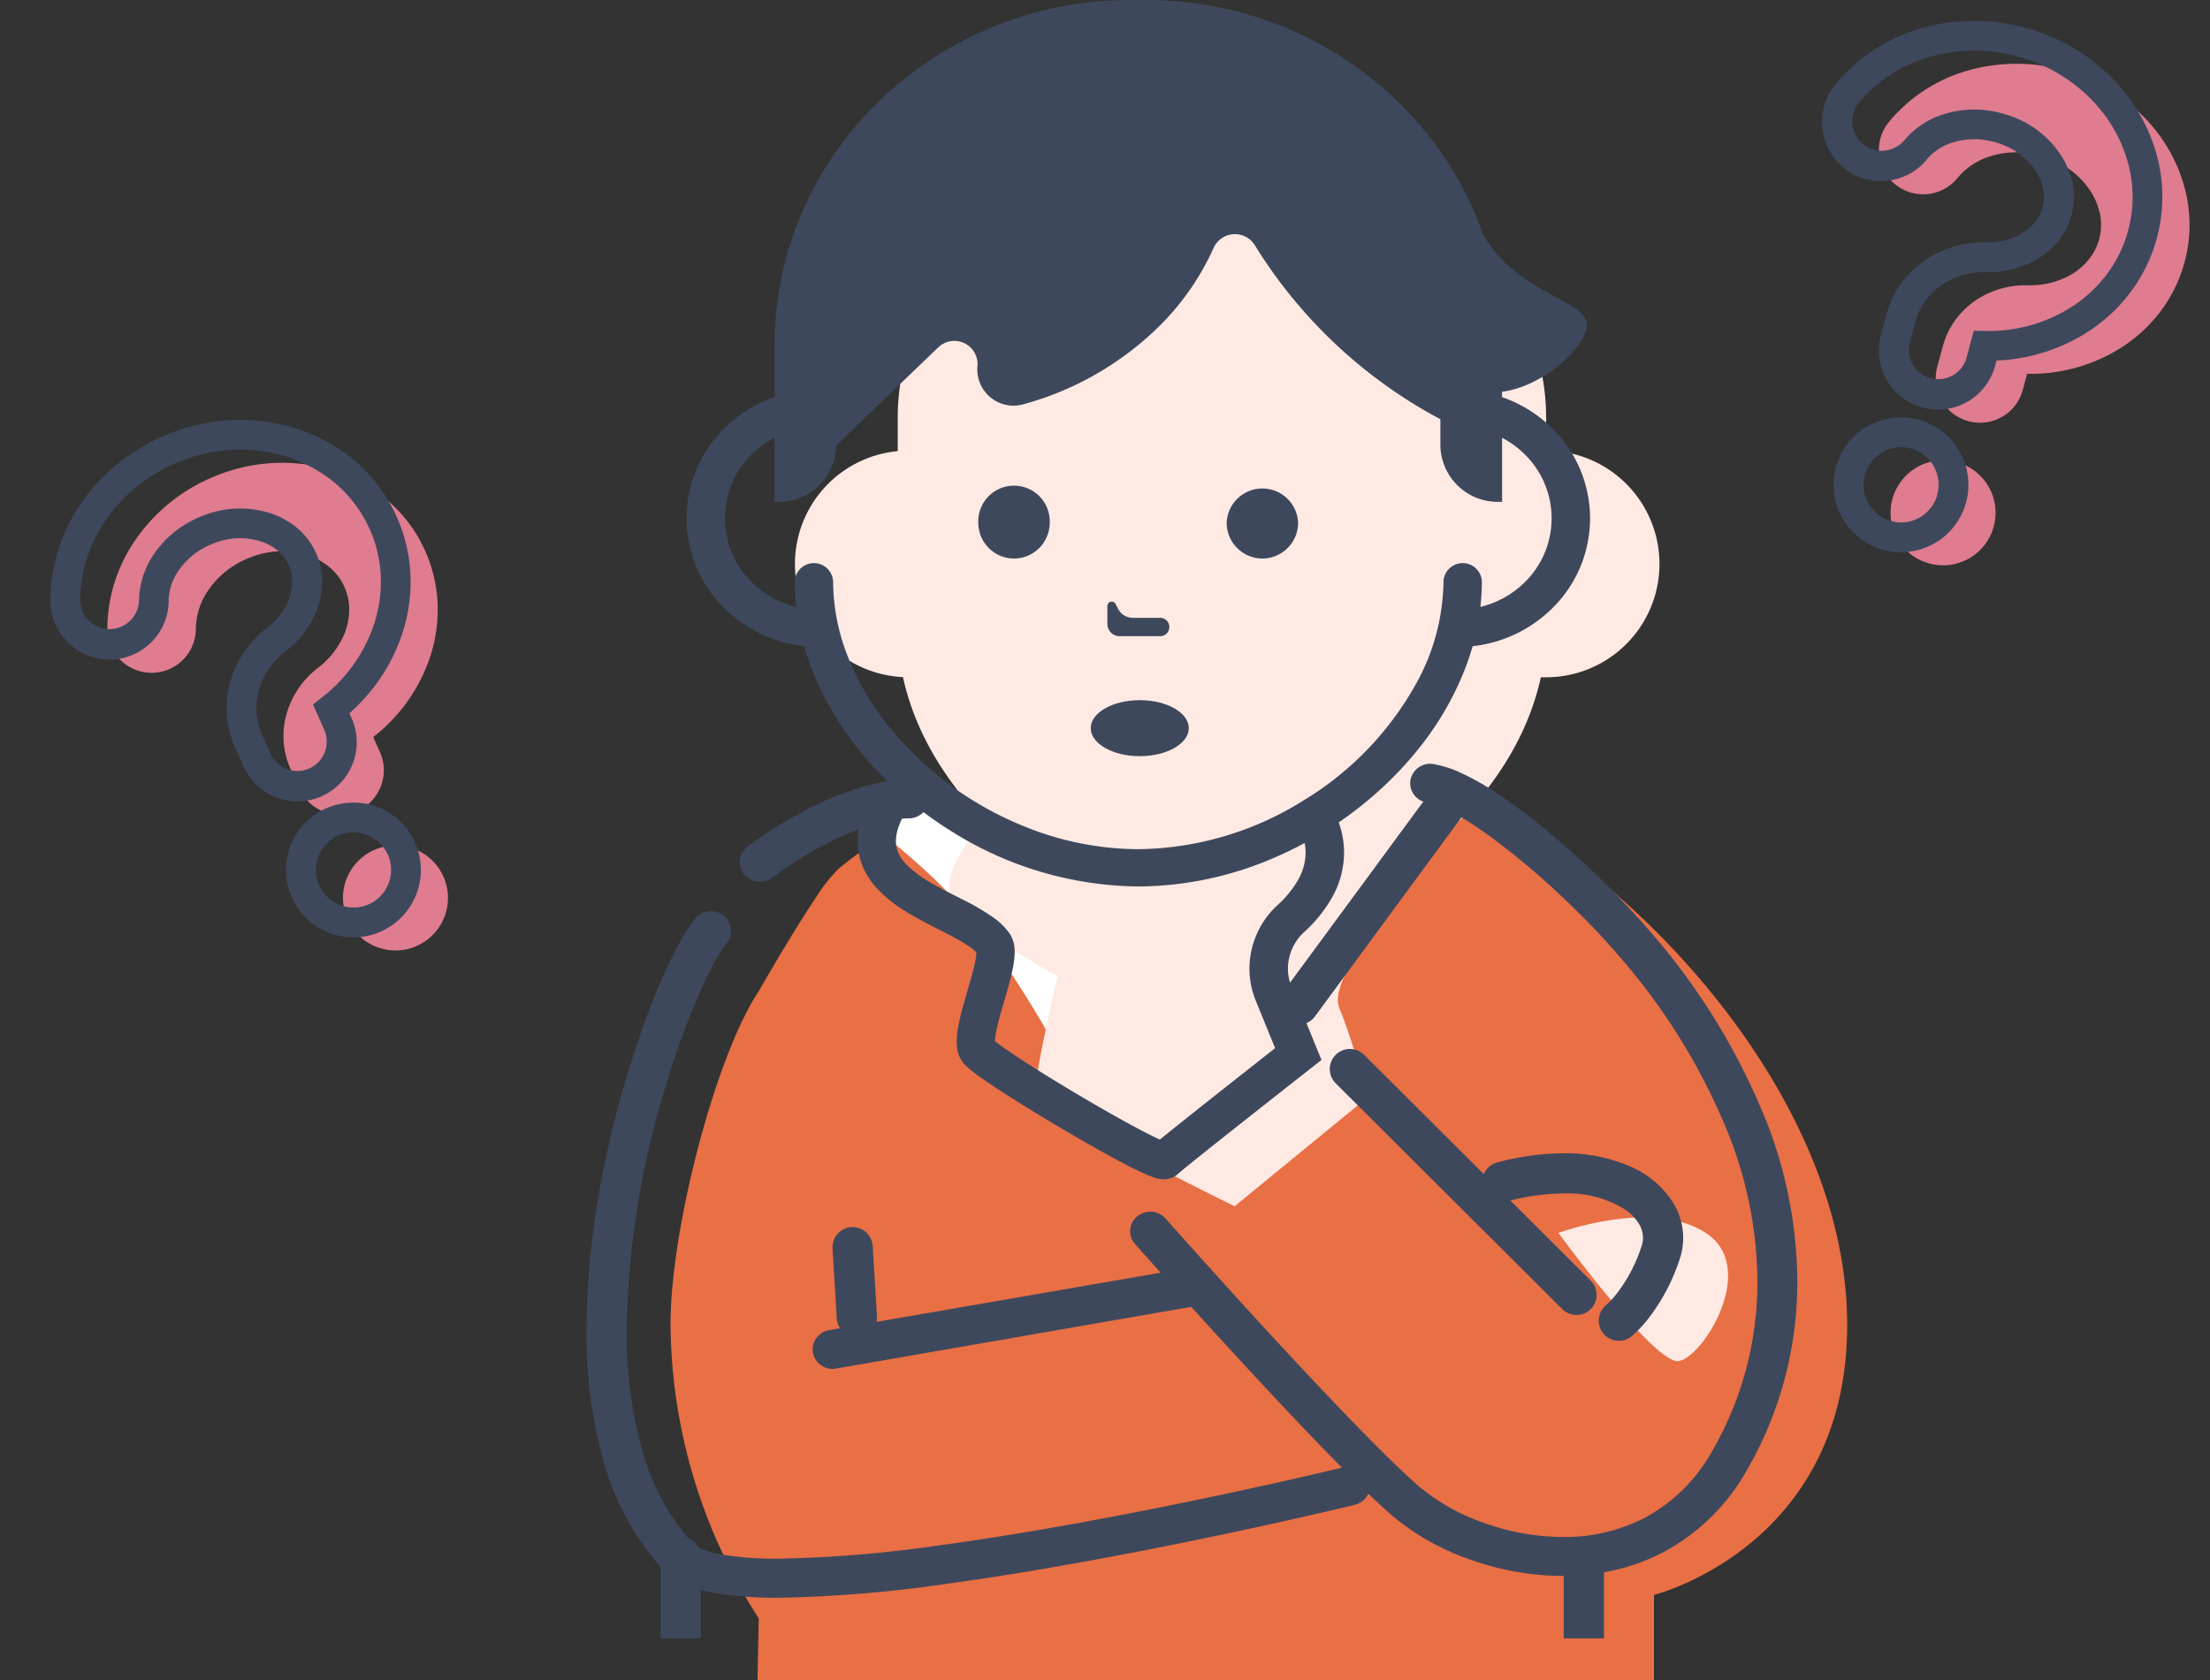 <svg xmlns="http://www.w3.org/2000/svg" width="157.776" height="120" viewBox="0 0 157.776 120">
  <rect x="0" y="0" width="157.776" height="120" fill="#333333" stroke="none"/>
  <g id="グループ_190" data-name="グループ 190" transform="translate(-558.13 -1512)">
    <g id="j104_4_1" transform="translate(600 1387.739)">
      <path id="パス_181" data-name="パス 181" d="M88.9,398.337c0,15.832-13.793,19.278-13.793,19.278l0,6.1h-64l.089-4.424a39.209,39.209,0,0,1-6.3-20.957c0-7.031,3.3-19.364,6.3-23.833,0,0,1.107-1.949,2.375-4.016.586-.954,1.205-1.935,1.765-2.761a11.512,11.512,0,0,1,1.5-1.909,21.265,21.265,0,0,1,4.894-3.156,14.522,14.522,0,0,1,5.744-1.491l16.435-12.531,16.995,12.369.224.161a5.81,5.81,0,0,1,1.746.329,18.017,18.017,0,0,1,3.58,1.7C75.133,368.365,88.9,382.716,88.9,398.337Z" transform="translate(1.103 -179.456)" fill="#e96f45"/>
      <path id="パス_182" data-name="パス 182" d="M105.084,366.312s-6.649,1.449-6.85,2.1c-.093.3,4.817,3.354,8.727,8.549a85.8,85.8,0,0,1,8.236,14.371s1.832,1.428,3.138,1.283,3.9-3.529,3.9-3.529L140,364.661l-12.1-1.542-9.564-8.44Z" transform="translate(-78.366 -185.717)" fill="#fff"/>
      <path id="パス_183" data-name="パス 183" d="M100.271,176.128h0v-2.389c0-10.765-11.23-21.042-23.144-21.042s-23.144,10.277-23.144,21.042v2.425a8.091,8.091,0,0,0,.374,16.138c2.04,9.418,12.132,17.612,22.77,17.612s20.723-8.188,22.768-17.6h.376a8.092,8.092,0,1,0,0-16.184Z" transform="translate(-31.761 -19.687)" fill="#ffeae3"/>
      <path id="パス_184" data-name="パス 184" d="M318.23,554.016s6.871,9.407,8.589,9.154,5.748-6.656,1.937-9.154S318.23,554.016,318.23,554.016Z" transform="translate(-248.842 -341.708)" fill="#ffeae3"/>
      <path id="パス_185" data-name="パス 185" d="M123.826,415.846c3.641-.386,10.512-3.821,10.512-3.821a3.307,3.307,0,0,1,0,4.529c-2.03,2.5-3.9,5.31-3.28,6.715s2.066,6.264,2.066,6.264l-9.562,7.835s-14.211-6.916-14.211-8.322,1.575-8.129,1.575-8.129-5.832-3.124-7.3-5.071,1.215-5.108,2.254-5.9,1.436,1.3,6.121,3.484S123.826,415.846,123.826,415.846Z" transform="translate(-77.29 -226.965)" fill="#ffeae3"/>
      <path id="パス_186" data-name="パス 186" d="M140.833,309.581a2.559,2.559,0,0,0,2.552-2.552h0a2.552,2.552,0,1,0-5.1,0h0A2.56,2.56,0,0,0,140.833,309.581Z" transform="translate(-110.313 -145.433)" fill="#3e485c"/>
      <path id="パス_187" data-name="パス 187" d="M228.508,309.581a2.56,2.56,0,0,0,2.552-2.552h0a2.552,2.552,0,0,0-5.1,0h0A2.56,2.56,0,0,0,228.508,309.581Z" transform="translate(-180.256 -145.433)" fill="#3e485c"/>
      <path id="パス_188" data-name="パス 188" d="M184.741,335.477h2.867a.656.656,0,1,0,0-1.311h-1.916a1.2,1.2,0,0,1-1.069-.654l-.172-.336a.31.31,0,0,0-.586.142V334.6A.876.876,0,0,0,184.741,335.477Z" transform="translate(-146.677 -165.784)" fill="#3e485c"/>
      <path id="パス_191" data-name="パス 191" d="M18.636,171.094a14.7,14.7,0,0,1-1.028-5.3,1.372,1.372,0,0,0-2.742,0,16.216,16.216,0,0,0,.109,1.808,6.766,6.766,0,0,1-3.12-1.71,6.4,6.4,0,0,1,0-9.234,6.767,6.767,0,0,1,1.568-1.133V160.1h.252a4.094,4.094,0,0,0,4.153-4.032l7.274-6.989a1.657,1.657,0,0,1,2.811,1.324,2.586,2.586,0,0,0,3.329,2.715,22.07,22.07,0,0,0,9.154-5.092,18.446,18.446,0,0,0,4.378-6.071,1.674,1.674,0,0,1,2.951-.166A34.78,34.78,0,0,0,60.961,154.2v1.866a4.094,4.094,0,0,0,4.154,4.032h.252v-4.573a6.759,6.759,0,0,1,1.567,1.133,6.4,6.4,0,0,1,0,9.234,6.764,6.764,0,0,1-3.116,1.709,16.153,16.153,0,0,0,.106-1.807,1.372,1.372,0,0,0-2.742,0h0a15.331,15.331,0,0,1-1.8,7.01,22.517,22.517,0,0,1-8.161,8.6,22.666,22.666,0,0,1-11.828,3.5,21.8,21.8,0,0,1-8.123-1.622,24.043,24.043,0,0,1-9.765-7.236A19.13,19.13,0,0,1,18.636,171.094ZM40.3,206.184h0Zm5.043-4.06c-1.166.922-2.346,1.858-3.265,2.594-.455.364-.845.679-1.141.922-.282-.127-.649-.305-1.076-.526-1.732-.894-4.366-2.416-6.621-3.8-1.128-.693-2.166-1.355-2.947-1.883-.39-.264-.716-.495-.947-.67-.073-.055-.132-.1-.183-.144a3.269,3.269,0,0,1,.044-.448,12.847,12.847,0,0,1,.295-1.292c.2-.737.455-1.559.668-2.347.106-.395.2-.781.275-1.157a5.988,5.988,0,0,0,.125-1.116,2.906,2.906,0,0,0-.06-.613,2.015,2.015,0,0,0-.3-.711,4.685,4.685,0,0,0-1.091-1.1,16.616,16.616,0,0,0-2.353-1.378c-.621-.317-1.25-.632-1.834-.958a8.732,8.732,0,0,1-2.129-1.538,2.872,2.872,0,0,1-.535-.783,2.047,2.047,0,0,1-.177-.848,3.065,3.065,0,0,1,.164-.945,5.226,5.226,0,0,1,.269-.657c.175-.015.34-.025.487-.025a1.448,1.448,0,0,0,1.047-.445q.979.737,2.029,1.39a25.458,25.458,0,0,0,13.3,3.919,24.618,24.618,0,0,0,9.173-1.825,26.929,26.929,0,0,0,2.711-1.277,3.691,3.691,0,0,1,.069.69,4.018,4.018,0,0,1-.577,2.014,7.444,7.444,0,0,1-1.419,1.723h0a6.175,6.175,0,0,0-2.013,4.542,6.069,6.069,0,0,0,.451,2.294l1.381,3.385C48.306,199.788,46.839,200.943,45.345,202.123Zm38.808,2.006a47.452,47.452,0,0,0-7.592-12.623,62.871,62.871,0,0,0-7.717-7.7,40.424,40.424,0,0,0-4.357-3.232,18.3,18.3,0,0,0-1.858-1.027l-.04-.019c-.049-.022-.1-.048-.145-.07a7.977,7.977,0,0,0-1.956-.633,1.433,1.433,0,0,0-1.66,1.135,1.37,1.37,0,0,0,.132.86,1.419,1.419,0,0,0,.784.684l-9.512,12.93a3.4,3.4,0,0,1-.152-1,3.555,3.555,0,0,1,1.159-2.612,10.079,10.079,0,0,0,1.927-2.36,6.586,6.586,0,0,0,.922-3.306,6.4,6.4,0,0,0-.349-2.075c-.01-.032-.026-.058-.039-.09a26.59,26.59,0,0,0,3.29-2.644,25.114,25.114,0,0,0,2.464-2.676,21.723,21.723,0,0,0,3.267-5.64c.208-.534.386-1.078.543-1.624a9.564,9.564,0,0,0,5.609-2.631,9,9,0,0,0,0-13,9.487,9.487,0,0,0-3.508-2.158v-.381c3.162-.412,6.254-3.5,6.047-4.924-.241-1.64-5.388-2.366-7.443-6.44h-.007c-.184-.521-.382-1.033-.6-1.538a25.027,25.027,0,0,0-9.209-10.846,25.558,25.558,0,0,0-6.643-3.111,25.855,25.855,0,0,0-7.536-1.116H38.814a25.828,25.828,0,0,0-9.864,1.947,25.48,25.48,0,0,0-11.175,8.94,24.336,24.336,0,0,0-3.2,6.449,23.861,23.861,0,0,0-1.15,7.316v3.7a9.5,9.5,0,0,0-3.5,2.158,9,9,0,0,0,0,13,9.544,9.544,0,0,0,5.615,2.631,19.412,19.412,0,0,0,1.419,3.591,23.639,23.639,0,0,0,4.535,6.053c-.31.048-.622.109-.945.182a21.223,21.223,0,0,0-4.318,1.589,29.934,29.934,0,0,0-4.726,2.9,1.368,1.368,0,0,0-.263,1.957,1.425,1.425,0,0,0,.194.2,1.468,1.468,0,0,0,1.821.058,28.191,28.191,0,0,1,2.875-1.883,23.884,23.884,0,0,1,2.717-1.327c.2-.08.389-.153.58-.224a5.143,5.143,0,0,0-.069.831,4.616,4.616,0,0,0,.412,1.928,5.565,5.565,0,0,0,.889,1.359,9.562,9.562,0,0,0,2.114,1.72c1.143.71,2.348,1.269,3.326,1.791a11.715,11.715,0,0,1,1.235.729,2.838,2.838,0,0,1,.5.425,2.764,2.764,0,0,1-.043.412c-.053.336-.161.78-.293,1.266-.2.732-.458,1.557-.672,2.356-.105.4-.2.8-.273,1.18a6.4,6.4,0,0,0-.125,1.145,3.313,3.313,0,0,0,.079.716,2.078,2.078,0,0,0,.4.815,3.106,3.106,0,0,0,.234.249c.145.134.3.259.478.4.336.256.757.553,1.258.889,1.746,1.17,4.43,2.807,6.814,4.169,1.2.684,2.309,1.295,3.2,1.746.448.227.84.412,1.179.553.171.073.329.131.494.185.082.026.168.048.267.07a2.1,2.1,0,0,0,.386.042,1.753,1.753,0,0,0,.428-.058,1.47,1.47,0,0,0,.619-.358l0,0c.01-.01.076-.067.165-.144.362-.3,1.136-.927,2.075-1.675,1.413-1.122,3.208-2.542,4.65-3.677.721-.569,1.354-1.068,1.808-1.423s.725-.569.725-.569l.784-.617-1.074-2.635a1.386,1.386,0,0,0,.6-.464l10.464-14.222c.6.355,1.255.783,1.933,1.273a53.959,53.959,0,0,1,5.431,4.566,55.381,55.381,0,0,1,4.5,4.774,44.76,44.76,0,0,1,7.157,11.882,29.042,29.042,0,0,1,2.111,10.622,24.03,24.03,0,0,1-3.221,12.121,12.046,12.046,0,0,1-4.818,4.777,12.472,12.472,0,0,1-5.856,1.372,16.873,16.873,0,0,1-5.8-1.068,14.624,14.624,0,0,1-4.466-2.545c-.6-.524-1.35-1.225-2.184-2.043-2.925-2.862-6.916-7.146-10.16-10.7-1.62-1.778-3.06-3.376-4.094-4.531-.517-.575-.932-1.039-1.215-1.362-.145-.16-.254-.284-.329-.368l-.112-.128a1.468,1.468,0,0,0-2.026-.15,1.366,1.366,0,0,0-.155,1.966s.7.79,1.831,2.056L20.7,218.661a1.331,1.331,0,0,0,.039-.38l-.306-5.055a1.437,1.437,0,0,0-2.869.163l.306,5.055a1.359,1.359,0,0,0,.231.671l-.771.134a1.4,1.4,0,0,0-1.163,1.618,1.434,1.434,0,0,0,1.67,1.125l25.34-4.406c.965,1.065,2.045,2.251,3.181,3.488,1.966,2.136,4.091,4.412,6.05,6.44.524.54,1.034,1.058,1.525,1.557-1.238.3-7.845,1.864-15.773,3.383-4.14.793-8.639,1.576-12.91,2.155a90.381,90.381,0,0,1-11.521.959,22.409,22.409,0,0,1-4.255-.329,6.5,6.5,0,0,1-1.3-.387c-.066-.029-.122-.058-.178-.086a1.405,1.405,0,0,0-.725-.649,16.686,16.686,0,0,1-3.317-6.369,31.188,31.188,0,0,1-1.087-8.591A62.4,62.4,0,0,1,5.6,202a59.392,59.392,0,0,1,2.388-6.647c.4-.908.777-1.7,1.13-2.34a10.631,10.631,0,0,1,.909-1.436,1.371,1.371,0,0,0-.264-1.957.929.929,0,0,0-.1-.067,1.462,1.462,0,0,0-1.913.323,13,13,0,0,0-1.169,1.832,40.67,40.67,0,0,0-2.19,4.911,72.369,72.369,0,0,0-3.023,10.42A59.486,59.486,0,0,0,0,219.157,33.745,33.745,0,0,0,1.192,228.5a19.315,19.315,0,0,0,4.1,7.661v5.1H8.168v-3.466a14.251,14.251,0,0,0,1.8.352,29.364,29.364,0,0,0,3.761.214,95.076,95.076,0,0,0,12.338-1.046c6.752-.934,13.935-2.331,19.442-3.492s9.327-2.094,9.337-2.1a1.41,1.41,0,0,0,.965-.8c.616.592,1.182,1.116,1.686,1.554a17.557,17.557,0,0,0,5.359,3.073,19.873,19.873,0,0,0,6.821,1.253c.03,0,.059,0,.089,0v4.46h2.872v-4.723a14.573,14.573,0,0,0,4.265-1.445,14.874,14.874,0,0,0,5.951-5.864,26.767,26.767,0,0,0,3.59-13.487A31.808,31.808,0,0,0,84.153,204.129Z" transform="translate(0 0)" fill="#3e485c"/>
      <path id="パス_192" data-name="パス 192" d="M281.815,528.044a1.436,1.436,0,0,0,2.018.224,8.508,8.508,0,0,0,1.322-1.424,14.019,14.019,0,0,0,2.134-4.128h0a4.749,4.749,0,0,0,.24-1.482,4.835,4.835,0,0,0-.674-2.44,6.707,6.707,0,0,0-3.049-2.636,11.525,11.525,0,0,0-4.842-.966,18.518,18.518,0,0,0-4.719.656,1.428,1.428,0,0,0-.95.83l-8.529-8.5a1.436,1.436,0,1,0-2.028,2.033L278.878,526.3a1.436,1.436,0,1,0,2.028-2.033l-5.711-5.7a15.519,15.519,0,0,1,3.77-.507,7.716,7.716,0,0,1,4.432,1.155,3.305,3.305,0,0,1,.977,1.02,1.96,1.96,0,0,1,.284,1,1.867,1.867,0,0,1-.1.586,11.156,11.156,0,0,1-1.69,3.284,7.459,7.459,0,0,1-.641.742c-.076.076-.133.129-.167.159l-.032.028,0,0h0A1.435,1.435,0,0,0,281.815,528.044Z" transform="translate(-209.233 -308.571)" fill="#3e485c"/>
      <ellipse id="楕円形_42" data-name="楕円形 42" cx="3.5" cy="2" rx="3.5" ry="2" transform="translate(36 174.261)" fill="#3e485c"/>
    </g>
    <path id="パス_357" data-name="パス 357" d="M390.872,18.114h0a10.254,10.254,0,0,0-.739-3.811,11.4,11.4,0,0,0-3.362-4.55,12.479,12.479,0,0,0-5.252-2.541c-.407-.09-.815-.159-1.219-.21a12.643,12.643,0,0,0-6.791,1.009,11.264,11.264,0,0,0-4.976,4.337,3.161,3.161,0,1,0,5.391,3.3h0a4.95,4.95,0,0,1,2.2-1.881,6.328,6.328,0,0,1,3.4-.491q.318.04.641.11a6.039,6.039,0,0,1,3.236,1.867,4.83,4.83,0,0,1,.867,1.393,3.92,3.92,0,0,1,.288,1.461,4.12,4.12,0,0,1-.031.505A3.912,3.912,0,0,1,384.075,20a4.671,4.671,0,0,1-1.6,1.685,5.939,5.939,0,0,1-2.532.888,6.344,6.344,0,0,0-3.538,1.582,5.877,5.877,0,0,0-1.233,1.572,5.685,5.685,0,0,0-.632,1.985l-.184,1.486a3.161,3.161,0,1,0,6.273.779l.141-1.138a12.047,12.047,0,0,0,6.584-2.95,10.768,10.768,0,0,0,2.279-2.883,10.246,10.246,0,0,0,1.156-3.614A10.429,10.429,0,0,0,390.872,18.114Z" transform="translate(329.799 1457.142) rotate(8)" fill="#df7c8f"/>
    <path id="パス_389" data-name="パス 389" d="M390.872,18.114h0a10.254,10.254,0,0,0-.739-3.811,11.4,11.4,0,0,0-3.362-4.55,12.479,12.479,0,0,0-5.252-2.541c-.407-.09-.815-.159-1.219-.21a12.643,12.643,0,0,0-6.791,1.009,11.264,11.264,0,0,0-4.976,4.337,3.161,3.161,0,1,0,5.391,3.3h0a4.95,4.95,0,0,1,2.2-1.881,6.328,6.328,0,0,1,3.4-.491q.318.04.641.11a6.039,6.039,0,0,1,3.236,1.867,4.83,4.83,0,0,1,.867,1.393,3.92,3.92,0,0,1,.288,1.461,4.12,4.12,0,0,1-.031.505A3.912,3.912,0,0,1,384.075,20a4.671,4.671,0,0,1-1.6,1.685,5.939,5.939,0,0,1-2.532.888,6.344,6.344,0,0,0-3.538,1.582,5.877,5.877,0,0,0-1.233,1.572,5.685,5.685,0,0,0-.632,1.985l-.184,1.486a3.161,3.161,0,1,0,6.273.779l.141-1.138a12.047,12.047,0,0,0,6.584-2.95,10.768,10.768,0,0,0,2.279-2.883,10.246,10.246,0,0,0,1.156-3.614A10.429,10.429,0,0,0,390.872,18.114Z" transform="translate(243.539 1736.023) rotate(-31)" fill="#df7c8f"/>
    <path id="パス_358" data-name="パス 358" d="M400.839,194.241a3.748,3.748,0,1,0,3.256,4.182A3.746,3.746,0,0,0,400.839,194.241Z" transform="translate(327.92 1296.867) rotate(8)" fill="#df7c8f"/>
    <path id="パス_390" data-name="パス 390" d="M400.839,194.241a3.748,3.748,0,1,0,3.256,4.182A3.746,3.746,0,0,0,400.839,194.241Z" transform="translate(141.217 1612.649) rotate(-31)" fill="#df7c8f"/>
    <path id="パス_365" data-name="パス 365" d="M385.285,8.069a12.464,12.464,0,0,0-3.673-4.976h0a13.541,13.541,0,0,0-5.7-2.758c-.44-.1-.879-.172-1.316-.226A14.1,14.1,0,0,0,372.854,0a13.578,13.578,0,0,0-5.62,1.2,12.325,12.325,0,0,0-5.442,4.749,4.223,4.223,0,1,0,7.2,4.414l0-.006A3.9,3.9,0,0,1,370.726,8.9a5.146,5.146,0,0,1,2.128-.448,5.634,5.634,0,0,1,.7.044h0c.179.022.36.053.543.093h0a4.98,4.98,0,0,1,2.664,1.53h0a3.769,3.769,0,0,1,.677,1.083,2.858,2.858,0,0,1,.213,1.067,3.037,3.037,0,0,1-.023.374,2.836,2.836,0,0,1-.325,1.013,3.61,3.61,0,0,1-1.238,1.3,4.881,4.881,0,0,1-2.078.726h0a7.4,7.4,0,0,0-4.128,1.85h0a6.933,6.933,0,0,0-1.455,1.857h0a6.747,6.747,0,0,0-.751,2.358l-.184,1.486a4.223,4.223,0,1,0,8.381,1.042l.043-.344a13.025,13.025,0,0,0,6.338-3.084h0a11.828,11.828,0,0,0,2.5-3.168h0a11.3,11.3,0,0,0,1.276-3.99h0a11.519,11.519,0,0,0,.088-1.41v-.058l0-.018A11.327,11.327,0,0,0,385.285,8.069Zm-1.38,5.356a9.179,9.179,0,0,1-1.036,3.239h0a9.707,9.707,0,0,1-2.055,2.6h0a10.986,10.986,0,0,1-6.005,2.686l-.821.1-.243,1.96a2.1,2.1,0,0,1-2.078,1.841,2.115,2.115,0,0,1-.263-.016,2.1,2.1,0,0,1-1.84-2.08,2.143,2.143,0,0,1,.017-.262l.185-1.486a4.619,4.619,0,0,1,.513-1.613h0a4.808,4.808,0,0,1,1.01-1.287,5.28,5.28,0,0,1,2.947-1.315h0a7,7,0,0,0,2.987-1.051,5.732,5.732,0,0,0,1.956-2.073h0a4.977,4.977,0,0,0,.563-1.758h0a5.19,5.19,0,0,0,.039-.635h0a4.991,4.991,0,0,0-.364-1.854h0a5.887,5.887,0,0,0-1.056-1.7,7.1,7.1,0,0,0-3.805-2.2q-.372-.082-.737-.127h0a7.744,7.744,0,0,0-.963-.06,7.268,7.268,0,0,0-3.006.638,6.007,6.007,0,0,0-2.666,2.295h0A2.086,2.086,0,0,1,366.4,10a2.113,2.113,0,0,1-1.014.26,2.1,2.1,0,0,1-1.836-1.088,2.119,2.119,0,0,1-.259-1.015,2.085,2.085,0,0,1,.309-1.094,10.2,10.2,0,0,1,4.51-3.924,11.455,11.455,0,0,1,4.741-1.014,12.008,12.008,0,0,1,1.48.092c.372.046.747.11,1.122.193a11.417,11.417,0,0,1,4.806,2.324h0a10.334,10.334,0,0,1,3.051,4.124,9.2,9.2,0,0,1,.663,3.409v.01a9.335,9.335,0,0,1-.071,1.146Z" transform="translate(331.764 1461.735) rotate(8)" fill="#3e485c"/>
    <path id="パス_388" data-name="パス 388" d="M385.285,8.069a12.464,12.464,0,0,0-3.673-4.976h0a13.541,13.541,0,0,0-5.7-2.758c-.44-.1-.879-.172-1.316-.226A14.1,14.1,0,0,0,372.854,0a13.578,13.578,0,0,0-5.62,1.2,12.325,12.325,0,0,0-5.442,4.749,4.223,4.223,0,1,0,7.2,4.414l0-.006A3.9,3.9,0,0,1,370.726,8.9a5.146,5.146,0,0,1,2.128-.448,5.634,5.634,0,0,1,.7.044h0c.179.022.36.053.543.093h0a4.98,4.98,0,0,1,2.664,1.53h0a3.769,3.769,0,0,1,.677,1.083,2.858,2.858,0,0,1,.213,1.067,3.037,3.037,0,0,1-.023.374,2.836,2.836,0,0,1-.325,1.013,3.61,3.61,0,0,1-1.238,1.3,4.881,4.881,0,0,1-2.078.726h0a7.4,7.4,0,0,0-4.128,1.85h0a6.933,6.933,0,0,0-1.455,1.857h0a6.747,6.747,0,0,0-.751,2.358l-.184,1.486a4.223,4.223,0,1,0,8.381,1.042l.043-.344a13.025,13.025,0,0,0,6.338-3.084h0a11.828,11.828,0,0,0,2.5-3.168h0a11.3,11.3,0,0,0,1.276-3.99h0a11.519,11.519,0,0,0,.088-1.41v-.058l0-.018A11.327,11.327,0,0,0,385.285,8.069Zm-1.38,5.356a9.179,9.179,0,0,1-1.036,3.239h0a9.707,9.707,0,0,1-2.055,2.6h0a10.986,10.986,0,0,1-6.005,2.686l-.821.1-.243,1.96a2.1,2.1,0,0,1-2.078,1.841,2.115,2.115,0,0,1-.263-.016,2.1,2.1,0,0,1-1.84-2.08,2.143,2.143,0,0,1,.017-.262l.185-1.486a4.619,4.619,0,0,1,.513-1.613h0a4.808,4.808,0,0,1,1.01-1.287,5.28,5.28,0,0,1,2.947-1.315h0a7,7,0,0,0,2.987-1.051,5.732,5.732,0,0,0,1.956-2.073h0a4.977,4.977,0,0,0,.563-1.758h0a5.19,5.19,0,0,0,.039-.635h0a4.991,4.991,0,0,0-.364-1.854h0a5.887,5.887,0,0,0-1.056-1.7,7.1,7.1,0,0,0-3.805-2.2q-.372-.082-.737-.127h0a7.744,7.744,0,0,0-.963-.06,7.268,7.268,0,0,0-3.006.638,6.007,6.007,0,0,0-2.666,2.295h0A2.086,2.086,0,0,1,366.4,10a2.113,2.113,0,0,1-1.014.26,2.1,2.1,0,0,1-1.836-1.088,2.119,2.119,0,0,1-.259-1.015,2.085,2.085,0,0,1,.309-1.094,10.2,10.2,0,0,1,4.51-3.924,11.455,11.455,0,0,1,4.741-1.014,12.008,12.008,0,0,1,1.48.092c.372.046.747.11,1.122.193a11.417,11.417,0,0,1,4.806,2.324h0a10.334,10.334,0,0,1,3.051,4.124,9.2,9.2,0,0,1,.663,3.409v.01a9.335,9.335,0,0,1-.071,1.146Z" transform="translate(248.547 1736.022) rotate(-31)" fill="#3e485c"/>
    <path id="パス_366" data-name="パス 366" d="M395.136,187.349h0a4.812,4.812,0,1,0,3.02,1.6A4.831,4.831,0,0,0,395.136,187.349Zm2.071,5.106a2.686,2.686,0,0,1-2.659,2.355,2.739,2.739,0,0,1-.335-.021,2.686,2.686,0,0,1-2.353-2.661,2.718,2.718,0,0,1,.021-.335h0a2.685,2.685,0,0,1,2.658-2.355,2.721,2.721,0,0,1,.335.021L395,188.4l-.131,1.055a2.686,2.686,0,0,1,2.332,3Z" transform="translate(329.885 1301.459) rotate(8)" fill="#3e485c"/>
    <path id="パス_391" data-name="パス 391" d="M395.136,187.349h0a4.812,4.812,0,1,0,3.02,1.6A4.831,4.831,0,0,0,395.136,187.349Zm2.071,5.106a2.686,2.686,0,0,1-2.659,2.355,2.739,2.739,0,0,1-.335-.021,2.686,2.686,0,0,1-2.353-2.661,2.718,2.718,0,0,1,.021-.335h0a2.685,2.685,0,0,1,2.658-2.355,2.721,2.721,0,0,1,.335.021L395,188.4l-.131,1.055a2.686,2.686,0,0,1,2.332,3Z" transform="translate(146.225 1612.647) rotate(-31)" fill="#3e485c"/>
  </g>
</svg>
